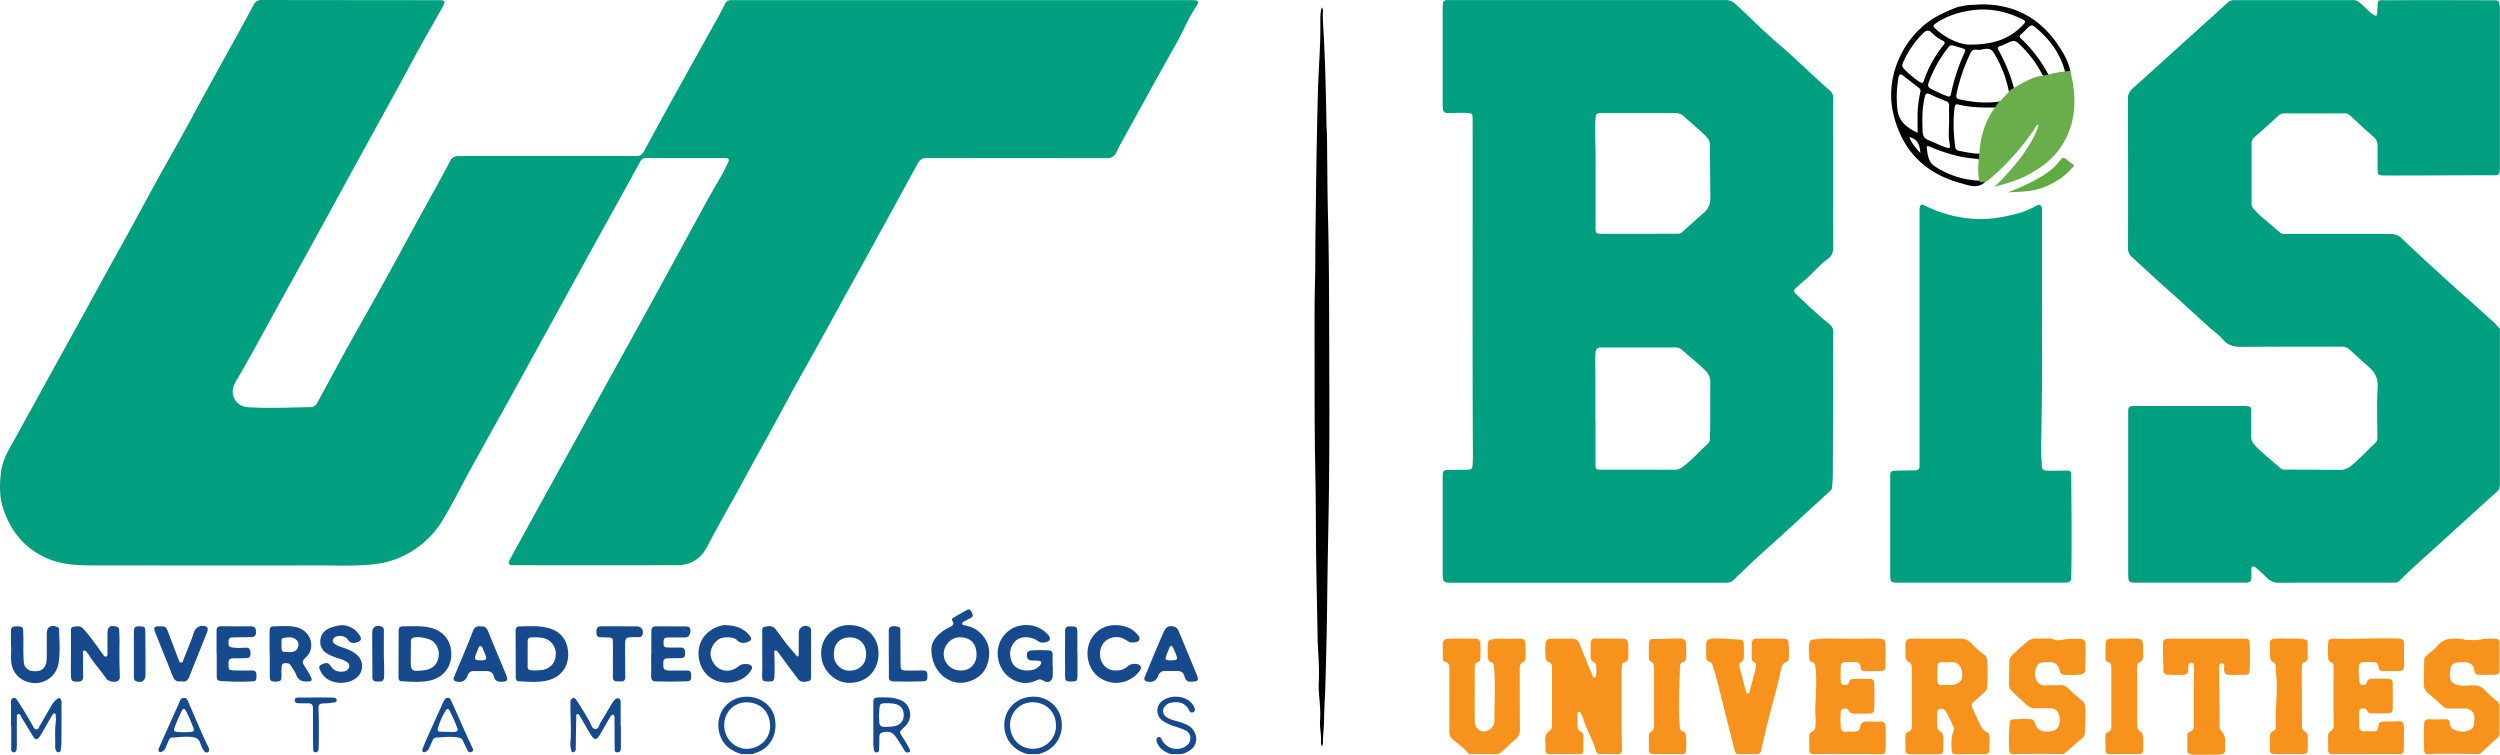 <svg xmlns="http://www.w3.org/2000/svg" viewBox="0 0 1748.64 527.87"><defs><style>.cls-1{fill:#838383;}.cls-2{fill:#f7921d;}.cls-3{fill:#009f7f;}.cls-4{fill:#164a8c;}.cls-5{fill:#5fab41;}.cls-6{fill:#69ae4a;}.cls-7{fill:#020203;}</style></defs><g id="Capa_2" data-name="Capa 2"><g id="Capa_1-2" data-name="Capa 1"><path class="cls-1" d="M1748.64,119.74a.88.88,0,0,1-.45.06c-1-.94-.92-2.22-.92-3.42q0-54.54,0-109.08c0-1.19-.13-2.48.94-3.4a.31.31,0,0,1,.43.06Z"/><path class="cls-1" d="M1748.18,229.71l.46,0V340.31a1.38,1.38,0,0,1-.45.05c-1-.94-.92-2.22-.92-3.41q0-51.92,0-103.82C1747.27,231.94,1747.14,230.66,1748.18,229.71Z"/><path class="cls-2" d="M1532.61,527.87a.57.57,0,0,0,0-.46,3.45,3.45,0,0,1,2.88-.89c4.94,0,9.88-.06,14.82,0a3.35,3.35,0,0,1,2.86.91l-.06.44Z"/><path class="cls-3" d="M648.38,110.51c-3,0-4.9.93-6.41,3.71q-22.37,41.1-45,82.06c-12,21.63-23.74,43.37-35.91,64.9-7.31,12.93-14.22,26.11-21.38,39.13-7.45,13.56-15,27.09-22.33,40.68-7.23,13.29-14.95,26.32-21.86,39.79-1.88,3.66-4,7.12-7.33,9.75a21.86,21.86,0,0,1-13.83,4.77c-27.17.13-54.35.08-81.52.08q-17.18,0-34.35-.07c-2.54,0-3.28-1.29-2.08-3.48q8.83-16.12,17.68-32.26c14.39-26.13,28.88-52.2,43.2-78.36,12.07-22,24.37-44,36.46-66,10.17-18.53,20.24-37.12,30.39-55.68,6.55-12,13-24,20-35.75,1.87-3.13,3.36-6.48,5-9.76,1.28-2.63.8-3.42-2.13-3.44-7.52,0-15,0-22.55,0-10.57,0-21.15,0-31.72-.08a5,5,0,0,0-5.16,3c-7.95,14.52-16,29-24,43.46Q408,185,392.62,213.2,374.28,246.59,355.89,280c-11.37,20.63-23.11,41.06-34.1,61.9-3.82,7.25-7.68,14.47-11.9,21.49a64.8,64.8,0,0,1-19.21,20.46,61.92,61.92,0,0,1-26.93,10.54c-14.36,1.86-28.77,1.06-43.15,1.09-51.65.1-103.29,0-154.94,0-10.16,0-20.35-.32-30-3.88C19,385.36,8.29,373.29,2.49,356.47c-3-8.73-2.87-17.62-1.78-26.35.8-6.42,3.68-12.58,7-18.41,9.44-16.84,18.64-33.81,28-50.72,10.23-18.58,20.55-37.12,30.71-55.73,12.12-22.19,24.55-44.21,36.51-66.5,10.24-19.09,21.22-37.79,31.48-56.87,10.63-19.75,21.56-39.34,32.4-59q5.43-9.83,10.74-19.72A5.46,5.46,0,0,1,182.7,0q61.86.09,123.74.13c5.2,0,5.47.58,2.85,5.27C302.76,17.14,296,28.68,289.6,40.5c-13.36,24.89-27.11,49.58-40.69,74.35Q235.19,139.9,221.47,165c-12,21.86-24.14,43.67-36.12,65.55-6.3,11.5-12.61,23-19.25,34.31-2,3.34-3.87,6.86-3.19,11a11,11,0,0,0,10.16,8.91c14.67,1,29.34.25,44,0a5.17,5.17,0,0,0,4.9-3.1C232.65,262,243.17,242.38,254.22,223c16.42-28.78,31.87-58.08,48-87,4.32-7.74,8.5-15.56,12.65-23.39a5.64,5.64,0,0,1,5.15-3.38c4.19-.1,8.39-.14,12.58-.15q56.24,0,112.46,0a5.31,5.31,0,0,0,5.34-3.18q12.35-22.85,24.95-45.55c9-16.28,18.12-32.51,27.16-48.77,1.6-2.89,3.07-5.84,4.58-8.78A4.5,4.5,0,0,1,511.47.08c1.23,0,2.45,0,3.67,0H831.83A32.48,32.48,0,0,1,836,.23c2.12.27,2.7,1.29,1.53,3-5.94,8.45-9.65,18.11-14.69,27.05-13.35,23.71-26.4,47.58-39.56,71.4a51.75,51.75,0,0,0-2.35,4.64,6.52,6.52,0,0,1-6.74,4.29"/><path class="cls-3" d="M1748.18,229.71c0,7.68-.06,15.35-.06,23q0,43.17,0,86.34a9.38,9.38,0,0,0,.12,1.29,3.75,3.75,0,0,1-1.35,3.2q-18.18,16.4-36.26,32.9c-10.85,9.86-21.9,19.49-32.33,29.8-1.34,1.32-3,1.33-4.62,1.33q-15.6,0-31.2,0c-15.9,0-31.81-.09-47.71.07a12,12,0,0,1-9.54-3.84,83,83,0,0,0-6.54-6c-.89-.76-1.92-2-3.18-1.36s-.73,2.17-.74,3.35.08,2.44,0,3.66c-.15,3.27-.87,4-4.07,4.11-1,0-1.92,0-2.89,0H1496c-7.42,0-7.42,0-7.42-7.36l0-112.1c0-3.41.68-4.13,4.14-4.13q38.28,0,76.55,0c.53,0,1,0,1.57.06,3.53.27,3.74.51,3.75,4.13,0,5.68.05,11.35,0,17a8.48,8.48,0,0,0,2.44,6.13c5.58,5.93,12.12,10.79,18.08,16.29,1,1,2.43.87,3.72.88,12.67.07,25.34.1,38,.2a10.74,10.74,0,0,0,7-2.35c6.44-5,11.83-11.11,17.76-16.65,1.23-1.15,1.27-2.64,1.27-4.09,0-11.61-.46-23.25.22-34.82.39-6.56-2.3-10.74-6.75-14.62-4.27-3.73-8.53-7.49-12.64-11.4a8.18,8.18,0,0,0-6.13-2.24c-23.51,0-47-.1-70.52.12-5.13,0-8.91-1.28-12.31-5.26-3-3.48-6.91-6.11-10.34-9.21-9.26-8.36-18.37-16.89-27.73-25.13-8.58-7.56-16.85-15.45-25.36-23.08a8.1,8.1,0,0,1-2.84-6.61q.09-52.24-.07-104.5a8.82,8.82,0,0,1,3.41-7q18.17-16.39,36.3-32.83Q1543.06,15.56,1558,2a6.56,6.56,0,0,1,4.68-1.92q41.68,0,83.36,0c3.38,0,5,2.46,7.2,4.23,2.35,1.92,4.25,4.39,6.92,6,1.59.94,2.64,1,2.6-1.32,0-1,.07-1.91.13-2.87.43-7,.35-5.89,6.34-5.93,24.9-.15,49.81-.07,74.71,0,3.75,0,4.17.46,4.32,3.83,0,1.82-.09,3.65-.09,5.48q0,54.83,0,109.65a5.24,5.24,0,0,0,.1.77c0,2-1.06,2.65-3,2.66-18.61,0-37.21.1-55.82.15-7.33,0-14.67.06-22,0-4,0-4.43-.58-4.44-4.56,0-5.24,0-10.48,0-15.71a8.07,8.07,0,0,0-2.91-6.83c-5.64-4.82-11-9.94-16.42-15a5.17,5.17,0,0,0-3.81-1.33q-21.09,0-42.19,0a5.83,5.83,0,0,0-4.17,1.72c-5.48,5.1-11,10.13-16.7,15a5.31,5.31,0,0,0-1.9,4.32q0,21.08,0,42.15a5.09,5.09,0,0,0,1.38,3.57c5.67,6.21,12.42,11.22,18.68,16.77,1.28,1.14,3.14.81,4.78.81,23.84,0,47.69,0,71.53,0,3.43,0,6.11.58,8.83,3.22,10.07,9.78,20.47,19.23,30.86,28.68,9.48,8.63,19.16,17,28.63,25.68C1742.52,223.8,1745.72,226.4,1748.18,229.71Z"/><path class="cls-3" d="M1428.27,233.78c.15,26.27,0,52.55-.64,78.82-.11,4.63.43,9.23.63,13.85.09,2,1.24,2.5,2.88,2.63,4.28.33,8.56.11,12.84.05,4.46-.06,4.74.26,4.77,4.64.13,23.05.47,46.09,0,69.14-.07,3.89-.6,4.42-4.57,4.66-1,.06-1.92,0-2.88,0H1329.12c-6.92,0-7,0-7-6.9q0-33.39,0-66.79c0-4.22.4-4.62,4.54-4.7s8.39-.18,12.58-.13c2.3,0,3.4-.88,3.39-3.19q0-7.59,0-15.18,0-78.84,0-157.67c0-2.36-.06-4.72.05-7.07.13-2.77,1.29-3.38,3.71-2.14a88.89,88.89,0,0,0,31.07,9c12.51,1.39,24.44-.8,36.3-4.2a58.83,58.83,0,0,0,10.23-4.49c1-.52,2-1.34,3.12-.56a3.44,3.44,0,0,1,1.19,3q0,25.77,0,51.55Z"/><path class="cls-2" d="M1131.56,527.46l-13.22-.06a2.89,2.89,0,0,1-2.09-2.4c-1.73-6.48-5.22-12.24-7.54-18.48-.84-2.28-1.55-4.61-2.53-6.83-.37-.84-.89-2-2-1.71s-.77,1.42-.78,2.23c0,2.27,0,4.54,0,6.8,0,2.07.36,3.92,2.52,5a2.71,2.71,0,0,1,1.59,2.52c0,3.49,0,7-.12,10.45,0,1.65-.87,2.59-2.63,2.44h-21.07c-2,0-2.73-1.07-2.69-3,0-2.27,0-4.54-.14-6.8a6.91,6.91,0,0,1,3.06-6.53c1.42-.94,1.65-2.39,1.65-3.9,0-13.44,0-26.88,0-40.32,0-1.79-.39-3.23-2.4-3.8-1.48-.41-1.83-1.79-2-3.09a45.3,45.3,0,0,1-.13-9.67c.18-2.13,1.26-3.48,3.43-3.52,5.24-.09,10.48-.14,15.71,0,2.34.07,3.88,1.45,4.79,3.78,2.84,7.33,5.85,14.59,8.84,21.86.27.66.43,1.61,1.54,1.49s.9-1.16,1-1.83a21.89,21.89,0,0,0,.13-6.26,2.94,2.94,0,0,0-1.58-2.53c-1.88-1-2.49-2.72-2.39-4.84.13-2.88,0-5.76.13-8.64.08-2.16,1.15-3.26,3.48-3.23,6.12.09,12.23,0,18.35.07,3,0,4.25,1.23,4.42,4.28.14,2.52,0,5.06.08,7.59,0,2.34-.39,4.34-3.16,4.91a1.59,1.59,0,0,0-1.29,1.72c0,1.13-.23,2.25-.23,3.38q0,20.57,0,41.11c0,4.71.16,9.42.27,14.12C1134.69,525.94,1133.89,527.32,1131.56,527.46Z"/><path d="M924.76,522a4.18,4.18,0,0,1-.83-2.45c.48-5.33-1-10.58-.6-15.92.59-8-.84-16-1-24a6.91,6.91,0,0,1,0-.78c.83-11.26-.54-22.49-.73-33.73-.35-20.84-.9-41.68-1.09-62.52-.15-16.4-.1-32.8-.45-49.19-.73-34-.51-68.09-.59-102.13,0-10.82,0-21.65.28-32.47.35-12.65.21-25.31.4-38,.24-15.18.35-30.37.61-45.55.29-16.92.61-33.84,1.06-50.76.42-16,1.88-32,1.71-48.12,0-3.6-.16-7.47,1-11.25A4.37,4.37,0,0,1,925.35,8c-.31,5.16.22,10.29.49,15.43,1.11,20.9,1.59,41.83,1.95,62.76.05,3,.34,6.09.38,9.14.24,18.33.23,36.66.69,55,1,39.54.75,79.08.95,118.61.12,23.23,0,46.45-.22,69.68-.19,19.89-.69,39.78-1,59.67-.22,13.6-.3,27.21-.56,40.81s-.61,27-1,40.54c-.25,8.37-.85,16.72-.94,25.1-.06,5-.87,9.9-.75,14.88A10.6,10.6,0,0,1,924.76,522Z"/><path class="cls-2" d="M1678.94,527.39l-47.82.05c-1.76-.07-2.68-.86-2.66-2.75,0-3.31,0-6.63-.09-9.94a3.63,3.63,0,0,1,2-3.4,3.84,3.84,0,0,0,1.88-3.72q-.06-20.69,0-41.37c0-1.35-.16-2.37-1.62-2.86s-2-1.79-2.18-3.28a56.63,56.63,0,0,1,.11-11,2.3,2.3,0,0,1,2.14-2.24,12.38,12.38,0,0,1,2.34-.19c14.4.57,28.8-.58,43.2-.08,4.65.17,5.3.68,5.3,5.27,0,4.36,0,8.73,0,13.09,0,3.68-.75,4.39-4.49,4.41-3.41,0-6.81,0-10.22-.05-1.91,0-3.14-.73-3.2-2.9s-1.23-3.39-3.66-3.31-4.87-.31-7.32.06a2.76,2.76,0,0,0-2.62,2.66c-.62,3.6.09,7.13.23,10.69a2.41,2.41,0,0,0,2.37,2.61,2.45,2.45,0,0,0,2.9-2c.52-1.8,1.72-2.34,3.53-2.38,3.84-.08,7.68-.16,11.52.06,2.09.11,3,1.18,3,3.1q.08,8.5.08,17c0,3.17-.77,4-4,4.06-3.58.07-7.16,0-10.74,0a2.94,2.94,0,0,1-3-1.61,3.23,3.23,0,0,0-4.19-1.66c-1.83.56-1.6,2.07-1.61,3.44,0,2.88,0,5.76,0,8.64.07,2.39,1,4,3.81,3.8a64.83,64.83,0,0,1,6.54-.05c2,.09,2.75-.88,3-2.75.46-3.53.86-3.91,4.41-4.1,3.23-.17,6.47,0,9.69-.2,2.59-.15,3.8,1.24,3.85,3.46.11,5.5,0,11-.12,16.49C1681.29,525.93,1680.79,527.32,1678.94,527.39Z"/><path class="cls-2" d="M1315.59,527.42q-17,0-34-.07c-4.44,0-8.88.06-13.32.09-1.75-.08-2.68-.85-2.66-2.75,0-3.06-.12-6.11-.13-9.16a3.94,3.94,0,0,1,2.35-4c1.41-.6,1.71-1.76,1.9-3.14.57-4.19-.1-8.37,0-12.55.26-9.42,1.11-18.83.2-28.26-.21-2.11-.3-4-2.8-4.69a2.47,2.47,0,0,1-1.58-2.5c-.14-3.56-.73-7.11.12-10.67.32-1.35.88-2.29,2.31-2.37,2.69-.17,5.33-.74,8.07-.72,12.67.12,25.34.06,38,.06,3.49,0,4.67.93,4.75,4.37.11,5.15,0,10.3-.07,15.45,0,1.92-.81,2.77-2.84,2.82-3.93.12-7.86.19-11.79,0-1.8-.08-2.77-.91-2.73-2.74,0-2.32-1.28-3.32-3.39-3.4-2.44-.1-4.88-.11-7.32-.07-1.93,0-3.13,1-3.15,3,0,3.41-.12,6.81,0,10.21,0,1.3.37,2.63,2.13,2.79s3.22,0,3.66-2c.4-1.81,1.55-2.28,3.24-2.27,3.75,0,7.51,0,11.26,0,2.08,0,3.1.93,3.14,3.2.11,5.76.29,11.52,0,17.28-.17,3.11-.88,3.72-4.05,3.79-2.71.06-5.42,0-8.13.06-2.37,0-4.66.22-6-2.6-.59-1.28-2.22-1-3.57-.78s-1.6,1.25-1.69,2.29a73.18,73.18,0,0,0,.08,11,2.56,2.56,0,0,0,2.66,2.61,46.75,46.75,0,0,0,7.85-.1c1.85-.11,2.75-1.38,3-3.11.36-2.78,2-3.86,4.68-3.81,3.31.06,6.63.05,10,.14a2.8,2.8,0,0,1,3.07,2.87,157.89,157.89,0,0,1-.11,17.54C1318.53,527.1,1317.29,527.58,1315.59,527.42Z"/><path class="cls-2" d="M1047.66,527.43h-19a2.29,2.29,0,0,1-1.89-.74c-3-3.68-6.86-6.43-10.5-9.39a6.65,6.65,0,0,1-2.5-5.7c.06-14.49,0-29,0-43.47,0-2.45.05-4.76-3.21-5.3-1-.16-1.34-1.2-1.34-2.28,0-3.14-.19-6.28-.12-9.42s1.12-4.33,4.28-4.4c6.28-.15,12.58-.08,18.86,0a3.09,3.09,0,0,1,3.23,3.13c.17,3.65.06,7.31,0,11a2.35,2.35,0,0,1-1.85,2.25c-1.72.56-2.1,1.88-2.1,3.47,0,12.83-.07,25.66,0,38.49a6.65,6.65,0,0,0,6.12,6.55c3.16.2,6.93-2.68,7.45-5.76a13,13,0,0,0,.18-2.34c0-12.29.85-24.6-.28-36.89-.15-1.61-.38-2.91-2.08-3.48s-2-1.85-2.13-3.28a65.16,65.16,0,0,1-.09-9.68,2.8,2.8,0,0,1,2.23-2.84,13.78,13.78,0,0,1,4.1-.64c5.42.07,10.84.17,16.25,0,2.62-.1,3.42,1.29,3.68,3.34a65.23,65.23,0,0,1,0,10.46,3.06,3.06,0,0,1-1.79,2.71c-1.76.87-2.16,2.3-2.16,4.09,0,14.14,0,28.28.1,42.41,0,3.42-.77,5.87-3.72,8-3.46,2.47-6.12,5.95-9.54,8.54C1049.16,526.65,1048.61,527.36,1047.66,527.43Z"/><path class="cls-2" d="M1443.51,527.45c-11.91-.26-23.82-.18-35.72,0-2.32-.19-2.48-2.2-2.51-3.66a125.26,125.26,0,0,1,.45-18.27c.17-1.33.56-2.29,2.21-2.33,4.18-.11,8.33-.73,12.54-.1a2.83,2.83,0,0,1,2.75,2.2c2,6.84,6.58,6.86,11.66,6.17a6.53,6.53,0,0,0,5.68-6.27c.21-2.49.24-5.05-1.34-7.26a5.59,5.59,0,0,0-4.9-2.52c-3.23,0-6.47-.15-9.69,0a9,9,0,0,1-7.29-2.56c-3.35-3.17-6.91-6.11-10.14-9.42a6.48,6.48,0,0,1-2-4.9c.14-5.21.1-10.43.21-15.65.08-3.8,3.22-5.61,5.52-7.89,2-2,4.31-3.79,6.46-5.7a9.44,9.44,0,0,1,6.85-2.7c3.23.11,6.46,0,9.69,0a2.73,2.73,0,0,1,1.29.09c3.85,2.24,7.74.53,11.63.22,2.6-.21,5.23-.09,7.85-.11s3.93,1.42,4,3.83c.07,5.76-.05,11.52-.07,17.28,0,2.74-1.57,3.76-4.08,4a101.27,101.27,0,0,1-10.74.12c-1.72,0-2.61-.9-3-2.64-1.07-4.65-3.61-6.54-8.45-6.31-2.92.13-6.1-.09-7.79,3.12a10.8,10.8,0,0,0-.08,9.76c1.23,2.7,4,3.82,7,3.46s5.92.1,8.87-.21a8,8,0,0,1,6.62,2.53,101.67,101.67,0,0,0,9,8c2.51,2,2.72,4.81,2.72,7.59,0,4.88-.31,9.75-.4,14.63a5.83,5.83,0,0,1-2.23,4.73C1451.76,520.2,1447.66,523.85,1443.51,527.45Z"/><path class="cls-2" d="M1748.2,449.75v19.49c-.07,1.75-.81,2.62-2.73,2.68-3.93.14-7.85.19-11.78,0-1.84-.07-2.77-.84-2.94-2.85a6.29,6.29,0,0,0-6.16-5.9,32.92,32.92,0,0,0-6.51.37,5.06,5.06,0,0,0-4.1,4.2c-.24,1-.15,2.09-.29,3.12-.86,6.62,3.49,8.46,8.33,8.71,3,.16,6.07-.38,9.14-.18a9.15,9.15,0,0,1,6.26,2.73,96.14,96.14,0,0,0,8.87,8.12,3.88,3.88,0,0,1,1.94,3q0,9.76,0,19.51a4.19,4.19,0,0,1-1.8,3.74c-3.66,3.17-7.15,6.54-10.73,9.81a15.22,15.22,0,0,1-1.69,1.15c-12.08-.17-24.16-.51-36.24,0a2.31,2.31,0,0,1-2.15-2.44c-.23-6.1-.19-12.21-.08-18.31,0-2.41.89-3.69,3.59-3.58,3.84.16,7.68,0,11.52,0,1.79,0,2.83.72,2.89,2.55.1,2.71,1.66,4.24,4,5.16a12.75,12.75,0,0,0,9.43.05,5.2,5.2,0,0,0,3.63-5c0-2.72.72-5.55-1.29-8a6,6,0,0,0-5-2.29c-3.85,0-7.69,0-11.53,0a6.12,6.12,0,0,1-4.41-1.86q-5-4.65-10.17-9a7.4,7.4,0,0,1-2.78-6.17c0-5.49.13-11,.16-16.48a4.07,4.07,0,0,1,1.41-3.22c2.79-2.51,5.86-4.78,8.27-7.6,3.55-4.17,8.09-4.71,13-4.59a31.41,31.41,0,0,1,4.92.56,36.91,36.91,0,0,0,13.42-.19,38.86,38.86,0,0,1,8.89-.19C1747.4,446.91,1748.48,447.71,1748.2,449.75Z"/><path class="cls-2" d="M1229.59,527.42l-13.21,0c-2.24.25-2.72-1.3-3.15-3-2.75-10.91-5.61-21.8-8.29-32.74-2.11-8.59-4.23-17.17-6.77-25.65-.47-1.55-1.11-2.76-2.7-3.19s-2-1.66-2-3c-.1-3.06-.19-6.11-.07-9.16.1-2.75,1.43-3.81,4.17-4,5.94-.38,11.85.42,17.78.58,4,.1,4.3.68,4.4,4.73,0,1.92,0,3.84.06,5.76.06,2.33,0,4.53-2.48,5.83-.9.47-1,1.46-.7,2.54,1.56,5.77,3,11.57,4.53,17.36.2.81.42,1.67,1.32,1.69.72,0,1.06-.75,1.25-1.48,1.52-5.78,3.4-11.46,4.4-17.38.24-1.41.14-2.38-1.13-3.06a3.35,3.35,0,0,1-1.82-3.45c.1-3.22.12-6.45.13-9.67,0-2.23,1.18-3.46,3.31-3.48,6.37,0,12.74.05,19.12.09,2.09,0,3.08,1.1,3.33,3.15a78.14,78.14,0,0,1,.12,10.71,2.15,2.15,0,0,1-1.46,2.25c-2.64.85-3.49,3-4,5.38-3,14.9-7.7,29.35-11,44.15-.85,3.79-1.91,7.54-2.64,11.37C1231.84,525.32,1231.42,526.91,1229.59,527.42Z"/><path class="cls-2" d="M1553.12,527.43l-20.56,0c-1.79,0-2.67-.9-2.63-2.78q.09-4.83,0-9.68c0-1.49.48-2.7,1.83-3.15,2.6-.84,2.72-2.83,2.72-5,0-9.42,0-18.85,0-28.27,0-4,.17-8,.21-12,0-1.33-.06-2.88-1.78-3s-2.32,1.42-2.32,2.85c0,5.85-.63,5.51-6.44,5.69-2.7.08-5.41-.12-8.11-.2a2.56,2.56,0,0,1-2.81-2.73c-.14-6.11-.39-12.21-.31-18.32,0-3.38,1.13-4.12,4.61-4.12h52.14c3.1,0,3.71.51,3.88,3.52.35,6.19.28,12.38,0,18.57-.08,2.1-.83,3.22-3.12,3.18-3.66-.06-7.33.15-11,.06-2.89-.07-3.66-1.14-3.82-4.1-.07-1.45.91-3.89-1.57-3.93s-1.85,2.57-1.85,4.06c0,9.76.19,19.52.3,29.27,0,3.48,0,7,0,10.45a4.12,4.12,0,0,0,1,3.12,10.78,10.78,0,0,1,2.91,8.37c-.06,1.65,0,3.31,0,5C1556.41,526.38,1555.55,527.71,1553.12,527.43Z"/><path class="cls-2" d="M1497,527.41h-21.6c-1.75-.06-2.7-.8-2.68-2.71,0-3.14-.09-6.28-.09-9.42,0-1.36.37-2.7,1.8-3.18,2.39-.81,2.34-2.72,2.34-4.65q0-15.18,0-30.35c0-3.49,0-7,0-10.47,0-1.69-.36-3.11-2.27-3.61a2.25,2.25,0,0,1-1.74-2.54c0-3.48-.25-7,.06-10.45.21-2.29,1.31-3.41,3.7-3.39,5.76.06,11.53,0,17.29,0,4.13.05,5.2,1.19,5.24,5.31,0,1.92-.11,3.84,0,5.75.18,2.63-.15,4.82-3.06,5.87-1.09.4-1.19,1.55-1.19,2.67.05,13.34,0,26.69.09,40,0,2.24,0,4.49,2.49,5.81a3.54,3.54,0,0,1,1.4,2.41,54.14,54.14,0,0,1,.11,11C1498.87,526.48,1498,527.1,1497,527.41Z"/><path class="cls-2" d="M1610.27,527.44h-19c-3.34-.3-3.61-.6-3.61-4,0-2.09.07-4.19,0-6.28-.1-2.51-.14-4.85,2.78-6.06,1.23-.51,1.42-2,1.37-3.2-.51-12.11,1.54-24.2.25-36.31a41.05,41.05,0,0,1-.2-4.7c0-1.68-.32-2.94-2-3.83s-2.13-2.68-2.16-4.49c0-2.71.11-5.41,0-8.11-.13-2.45,1-3.57,3.29-3.71a57.22,57.22,0,0,1,6.8-.14c4.6.29,9.23-.41,13.82.49,1.69.32,2.43,1,2.42,2.72,0,3.31.07,6.62.1,9.93,0,1.62-.54,2.9-2.23,3.41-1.53.47-1.88,1.68-1.88,3q0,19.37.09,38.72c0,1,0,2.08,0,3.12,0,1.43.27,2.72,1.77,3.47a4.12,4.12,0,0,1,2.32,4.29c-.11,2.61.06,5.23-.05,7.84C1613.94,527,1613.62,527.29,1610.27,527.44Z"/><path class="cls-2" d="M1176.63,527.41h-20.55c-2,0-2.72-1.08-2.69-3,0-3.22-.05-6.45-.06-9.68,0-1.07.15-2.14,1.25-2.67,2.08-1,2.35-2.85,2.35-4.81q0-20.29,0-40.59c0-1.67-.35-3.07-2.14-3.75a2.49,2.49,0,0,1-1.46-2.56,106.7,106.7,0,0,1,.13-10.73c.14-1.8,1.06-2.88,2.77-2.76,6.55.46,13.07-.58,19.61-.21a3.31,3.31,0,0,1,3.39,3.28,67,67,0,0,1,.14,9.92c-.07,1.63-.65,2.85-2.37,3.31-1.56.41-1.9,1.69-1.93,3.05-.35,14.21-1.43,28.41-.06,42.63a2.59,2.59,0,0,0,1.79,2.6,3.29,3.29,0,0,1,2.45,3.3,56.12,56.12,0,0,1,0,10.45A2.15,2.15,0,0,1,1176.63,527.41Z"/><path class="cls-4" d="M736.38,465.71c0,2.27,0,4.54,0,6.81-.11,3.87-3.19,5.72-6.53,3.6-2-1.25-3.35-1-5.23-.08-10.06,4.85-22.55-1.41-25.91-12.89-4.07-13.92,6.33-27,20.67-25.9a19.07,19.07,0,0,1,12.57,5.65c1.3,1.34,3.08,2.65,2.19,4.81-.58,1.42-5,2.22-6.77,1.44a18.82,18.82,0,0,1-2.23-1.34c-4.54-2.82-11-2.77-14.24,0-5,4.38-5.23,10.62-3,15.49,2,4.35,7.42,6.43,13.56,5.44a9.18,9.18,0,0,0,6.27-3.84c1.1-1.53.63-2.5-1.12-2.71s-3.49-.14-5.23-.23c-2.33-.11-3-1.51-3.1-3.66s1.06-3.18,3.09-3.34a88.72,88.72,0,0,1,12.31,0c1.82.1,2.62,1.05,2.58,2.87-.05,2.62,0,5.23,0,7.85Z"/><path class="cls-4" d="M557.73,459.25c1.3-.43.9-1.87.91-2.91.06-4.54,0-9.07.06-13.61,0-4,3.63-6.15,7.31-4.32,1.12.56,1.33,1.77,1.34,2.91,0,2.35,0,4.71-.05,7.06,0,7.84,0,15.68,0,23.52,0,1.65.49,4-1.57,4.48-2.52.58-5.47,1.26-7.52-1.37-2.45-3.17-4.83-6.4-7.22-9.62-2.23-3-4.42-6-6.64-9.06-.57-.77-1.2-1.73-2.31-1.23-.87.39-.4,1.4-.4,2.11,0,5.32.46,10.64,0,16-.25,3.23-.66,3.57-4.64,3.5-3.24-.05-4-.64-3.92-3.77.13-5.23.17-10.46.06-15.68,0-4.8,0-9.6,0-14.39,0-1.64-.56-4,1.64-4.44,2.64-.54,5.63-1.14,7.7,1.64q4.07,5.45,8.1,10.92"/><path class="cls-4" d="M49.62,457.66c0-5.05,0-10.11,0-15.17,0-1.47-.43-3.69,1.48-4,2.25-.4,4.75-1.1,6.88,1.05,3.45,3.5,6.21,7.53,9.16,11.41,1.53,2,2.9,4.13,4.42,6.14.72.94,1.43,2.55,2.68,2.13s.92-2.17.93-3.39c0-4.28,0-8.55,0-12.82.05-4.63,1.73-5.86,6.28-4.71a2.32,2.32,0,0,1,1.91,2.44c.09,2.87.28,5.75.23,8.62-.15,7.5-.06,15,.18,22.49,0,1.78.36,3.81-1.86,4.7s-6.32-.07-7.45-1.74c-3.87-5.69-8.64-10.71-12.25-16.59a3.23,3.23,0,0,0-.44-.65c-1-.93-1.51-2.93-3-2.44s-.59,2.26-.6,3.45c-.08,4.89-.12,9.78,0,14.66.06,2.5-1.11,3.44-3.42,3.54-4.33.18-5-.32-5.13-4.69C49.52,467.26,49.62,462.46,49.62,457.66Z"/><path class="cls-4" d="M237.46,477.62c-5-.41-10.39-2.25-13.3-8.31-.68-1.42-1.84-3.21.64-4.43,3.18-1.56,4.92-1.53,6.29.68,2.16,3.48,5.27,4.65,9.14,4.12,1.94-.26,3.52-1.23,4-3.26s-.94-3-2.43-3.9a23.16,23.16,0,0,0-5.33-2.12,35.64,35.64,0,0,1-6.75-2.74c-3.81-2-6-5.17-5.69-9.48.34-5,3.46-7.94,8.28-9.48,4-1.29,7.81-2.15,11.88-.41a15.28,15.28,0,0,1,7.46,6.26c1.51,2.54.93,3.67-1.79,4.66s-4.88.7-6.71-2c-1.57-2.3-5.53-3-8.09-1.92a3.28,3.28,0,0,0-2.24,2.66c-.17,1.37.72,2.08,1.69,2.71,2.52,1.61,5.46,2.22,8.2,3.32a22.14,22.14,0,0,1,7.15,4.2,10.54,10.54,0,0,1-1.7,16.78C245.24,476.76,242.1,477.66,237.46,477.62Z"/><path class="cls-4" d="M455.59,457.76c0-5.15,0-10.3,0-15.45,0-3.54.66-4.23,4.07-4.24,6.64,0,13.28.06,19.91.08,2.31,0,3.59.8,3.36,3.41-.26,2.8-1.38,4.27-3.84,4.3-3.67,0-7.34,0-11,0-3.42,0-4,.59-4,3.64s.5,3.4,3.87,3.43c2.71,0,5.42.09,8.12,0s3.06,1.5,3.11,3.53,0,3.92-2.87,3.87c-3.15-.05-6.29.14-9.44.16-2.08,0-2.91,1-2.95,3.05-.08,4.9.31,5.43,5.21,5.5,3.58.05,7.17-.07,10.75-.05,3,0,3.56.61,3.58,3.76s-.41,3.71-3.45,3.83c-7.07.26-14.14.2-21.22.06-2.37-.05-3.42-1-3.35-3.47.13-5.14,0-10.3,0-15.44Z"/><path class="cls-4" d="M151.47,457.17c0-5.32,0-10.64,0-16,0-2,.84-3.13,2.93-3.12,7.07,0,14.14.07,21.21.06,2.6,0,3.4,1.32,3.47,3.78.07,2.61-1,3.69-3.48,3.74-3.92.07-7.85.1-11.78.2-1.91,0-3.95-.17-4,2.81,0,3.65.13,3.86,3.51,4.36a43.14,43.14,0,0,0,8.35,0c2.48-.1,3.4.83,3.52,3.4.14,2.93-.54,3.82-3.13,3.9-3.06.1-6.11.18-9.16.19-2.19,0-3.07.92-3.08,3.17,0,5.08-.1,5.15,5.1,5.3,3.66.11,7.33,0,11,0,2.1,0,3.47.54,3.45,3.09,0,3.94-.16,4.47-3.23,4.57a195.23,195.23,0,0,1-20.67-.2c-3.6-.26-3.88-.68-3.9-4.39,0-5,0-9.93,0-14.9Z"/><path class="cls-4" d="M506.8,437.2c7.43.27,12.83,1.93,17,6.72,2.44,2.83,2.08,4.25-1.4,5.32-2.74.85-4.88.6-7.06-1.62-2.35-2.39-9.82-2.37-12.65-.43-4.38,3-6.58,8.2-5.34,12.64,2.62,9.35,12.29,12.25,19.64,5.89,1.78-1.53,6.25-1.75,8.11-.4,1.45,1.05,1,2.29.26,3.45-2.67,4.44-6.75,6.89-11.67,8.1-8.94,2.19-18.29-1.57-22.31-9-4.68-8.62-3.45-19,3.39-25.15A21.89,21.89,0,0,1,506.8,437.2Z"/><path class="cls-4" d="M760.66,457.05c-.09-10.92,8.35-19.86,19.31-19.78,5.41,0,10.73,1.42,14.75,5.58,1.3,1.35,3,2.7,2.12,4.91-.62,1.47-5.14,2.18-7,1.25-1.16-.59-2.23-1.37-3.38-2a11.92,11.92,0,0,0-14.15,2.19A12.9,12.9,0,0,0,771,463.69c2.19,3.65,5.66,5.72,11.15,5.22a10.66,10.66,0,0,0,6.95-3.13c1.55-1.55,6.16-1.94,7.85-.64s1.24,2.63.17,4.12a20.27,20.27,0,0,1-24,6.89C765.46,473.1,760.74,465.87,760.66,457.05Z"/><path class="cls-4" d="M7.69,452c0-3.57-.11-7.15,0-10.72.11-2.7,1.1-3.27,4.53-3.16s3.9.56,4,3.35c.35,7.32-.18,14.65.47,22a6.44,6.44,0,0,0,5.58,5.84c6.9.93,10.23-1.81,10.39-8.82.14-5.75,0-11.51.05-17.27,0-4.62,2.81-6.44,7.15-4.79a2,2,0,0,1,1.49,1.92c.15,8.09,1,16.22-.54,24.25a16.5,16.5,0,0,1-17,13.18c-9.07-.59-15.46-6.74-16-15.53-.19-3.39,0-6.8,0-10.2Z"/><path class="cls-4" d="M126.89,476.48c-3.46.82-5.06-.9-6.19-3.79-4-10.2-8.16-20.33-12.21-30.51-1.28-3.24-.61-4.11,2.87-4.1,4.55,0,4.74.12,6.4,4.44,2.38,6.24,4.7,12.5,7.12,18.72.35.91.55,2.24,1.88,2.21s1.28-1.3,1.6-2.13c2.45-6.39,5.23-12.64,7.34-19.16a6.35,6.35,0,0,1,8.63-3.86,1.4,1.4,0,0,1,.92,1.4,6,6,0,0,1-.5,2.79c-4,10.06-8.12,20.1-12.06,30.19C131.58,475.53,130.17,477.48,126.89,476.48Z"/><path class="cls-4" d="M434.29,507.47c0,5.07,0,10.13,0,15.19,0,1.67-.09,3.59-2.44,3.57s-1.9-2.07-1.92-3.53c-.07-6.54-.06-13.09-.11-19.63,0-1.11.17-2.73-.79-3.07-1.36-.48-2,1.18-2.57,2.14-2.39,3.94-4.61,8-7,12-2.08,3.52-3.62,3.66-5.86.27s-4.16-7-6.24-10.57c-.66-1.13-1.35-2.23-2-3.35-.38-.62-.86-1.17-1.67-1s-.56,1-.58,1.54c-.12,3.57-.17,7.15-.22,10.72q-.11,6-.17,12c0,1.28-.51,2.33-1.85,2.41s-1.18-1.22-1.46-2.09a12.68,12.68,0,0,1-.4-4.93c.69-9-.14-18,0-26.94,0-.53,0-1.05,0-1.57a2.3,2.3,0,0,1,1.73-2.33c1.2-.44,1.78.4,2.31,1.2q5.13,7.73,9.64,15.83c1,1.75,1.48,4.5,3.75,4.59s2.51-2.76,3.51-4.36c2.73-4.35,5.21-8.86,7.91-13.23,1.14-1.83,2.75-4.4,4.78-3.84s1.45,3.59,1.48,5.62c.06,4.45,0,8.9,0,13.34Z"/><path class="cls-4" d="M7.67,507.65c0-5.42,0-10.83,0-16.24,0-1.3,0-2.71,1.67-3.18s2.27.93,3,2c3.71,5.69,7.28,11.46,10.56,17.41.57,1,.9,2.38,2.38,2.52,1.66.16,1.82-1.38,2.4-2.35,2.84-4.8,5.63-9.63,8.42-14.46a15.6,15.6,0,0,1,3.7-4.35c1.61-1.32,2.53-.58,3.07,1a7.53,7.53,0,0,1,.16,2.34c0,9,0,17.94-.06,26.92,0,1.73-.35,3.47-.42,5.2,0,1.13-.73,1.53-1.61,1.72s-1.34-.48-1.77-1.2a5.63,5.63,0,0,1-.53-3.05c.06-5.58-.37-11.17.37-16.74a14.22,14.22,0,0,0,0-3.91c-.11-.76.31-2-.77-2.24s-1.57.89-2,1.69c-1.46,2.47-2.86,5-4.3,7.45s-2.6,4.75-4.15,7c-1.78,2.55-3,2.47-4.63-.11-2.8-4.51-5.52-9.06-8.29-13.59-.52-.86-.82-2.3-2.07-2-1.4.34-.94,1.87-1,2.89-.06,5.94,0,11.88,0,17.81,0,1.31-.13,2.62-.21,3.92s-.76,2.22-2.11,2.12-1.63-1.12-1.63-2.29V507.65Z"/><path class="cls-4" d="M428.71,461.22c0-3.83,0-7.66,0-11.5-.05-3.44-.47-3.79-4-3.86-1.66,0-3.31-.12-5-.18-2.52-.09-2.51-1.89-2.52-3.7s.14-3.59,2.52-3.83c.95-.09,1.92-.11,2.87-.11,7.68,0,15.35,0,23,.11,3.44.06,5.12,3.34,3.49,6.38a2.11,2.11,0,0,1-2.16,1.11c-1.65-.05-3.31,0-5,.05-4,.15-4.61.71-4.65,4.84,0,6.63,0,13.25.07,19.87,0,1.13.07,2.27,0,3.4-.07,1.83-.88,2.94-2.9,2.83-.87-.05-1.74,0-2.61,0-2.1,0-3.2-.85-3.15-3.14.1-4.09,0-8.19,0-12.29Z"/><path class="cls-4" d="M621.65,457.82c0-5.32,0-10.64,0-16,0-1.38,0-3,1.67-3.49a7.59,7.59,0,0,1,5.59.36c1,.51.8,1.47.81,2.29q.12,11.64.2,23.29c0,4.36.27,4.67,4.75,4.75,3.49.06,7-.07,10.47-.05,3,0,3.52.65,3.54,3.79s-.41,3.69-3.44,3.81c-6.72.26-13.44.2-20.16.06-2.31-.05-3.46-.87-3.39-3.42.14-5.14,0-10.29,0-15.43Z"/><path class="cls-4" d="M826.39,527.45l-7.45,0c-3.79-1.31-7.18-3.17-9.11-6.92a6.58,6.58,0,0,1-.94-3.47c.06-.84.63-1.16,1.28-1.47a1.35,1.35,0,0,1,1.81.57,10.61,10.61,0,0,1,.88,1.59,11.65,11.65,0,0,0,15.43,4.86c2.58-1.29,4.26-3.28,4.3-6.32s-1.71-4.71-4.16-5.76c-2.7-1.16-5.52-2.06-8.3-3a31.78,31.78,0,0,1-6.78-3.31,8.53,8.53,0,0,1-1.51-13c5.41-5.55,18.76-5.72,23.2,2.86a7.93,7.93,0,0,1,.56,1.18c.33,1.15.36,2.21-1,2.88s-2.11,0-2.69-1.12c-1.85-3.64-4.75-5.81-8.88-5.84-3.06,0-6.17.21-8.28,3a4.8,4.8,0,0,0,1,7.26c2.66,2,5.9,2.51,9,3.45a30.72,30.72,0,0,1,6.74,2.76c5.61,3.31,8.17,13,.12,17.64A15.76,15.76,0,0,1,826.39,527.45Z"/><path class="cls-4" d="M753.63,456.88c0,5.32.09,10.65,0,16-.08,3.46-.64,3.81-4.39,3.82-3.54,0-4.23-.43-4.25-3.7q-.13-15.72,0-31.42c0-2.93.95-3.54,4.26-3.48,3.64.07,4.26.51,4.3,3.62.07,5.06,0,10.12,0,15.19Z"/><path class="cls-4" d="M268.48,457.07c0,5.57.46,11.13.13,16.7-.18,3-2.16,3-4.17,2.94s-4,0-4-3.09c.05-10.37-.13-20.74-.09-31.1,0-4.07,2.87-5.72,6.73-4.15a2.3,2.3,0,0,1,1.4,2.5C268.47,446.27,268.48,451.67,268.48,457.07Z"/><path class="cls-4" d="M93.65,457.65c0-5.31-.09-10.63,0-15.94.07-3.12.89-3.71,4-3.63,3.44.08,4,.46,4,3.57.11,10.19.18,20.38.14,30.56,0,4.07-3.07,5.83-6.82,4.19-1.16-.5-1.32-1.45-1.32-2.56,0-5.39,0-10.79,0-16.19Z"/><path class="cls-4" d="M218.91,509c0-4.54,0-9.07,0-13.61,0-2.41-1.06-3.5-3.48-3.45-2.18.05-4.36,0-6.54-.05-1.44,0-2.74-.5-2.74-2.12s1.36-1.88,2.64-1.88c7.94,0,14.58-.06,22.52,0a19.46,19.46,0,0,1,2.86.22,1.76,1.76,0,0,1,1.32,1.74c.07,1.08-.69,1.23-1.5,1.42a44.58,44.58,0,0,1-7.55.72c-3.09.18-3.73.65-3.63,3.79.24,8.2.31,16.39.15,24.59a36.31,36.31,0,0,1-.24,3.91,2,2,0,0,1-2.08,1.93c-1.3,0-1.52-1.08-1.55-2-.12-4.09-.15-8.19-.2-12.28,0-1,0-1.92,0-2.88Z"/><path class="cls-3" d="M1015.86.05c-1.22,0-2.44,0-3.67,0-1.85.05-2.93.92-3,2.86,0,1-.12,1.92-.12,2.88V72.88a29.81,29.81,0,0,0,.15,3.13c.2,2,1.19,3.12,3.4,3.06q6-.18,12.06-.1c5.32.07,5.35.16,5.36,5.48.12,78-.25,155.93.19,233.89,0,2.18-.06,4.37-.2,6.55-.19,3.12-.71,3.59-3.81,3.64-4.28.07-8.56.09-12.84.17-3.77.08-4.15.47-4.29,4.19,0,.78,0,1.57,0,2.35q0,32.36,0,64.7c0,7.55.13,7.67,7.83,7.67h186.9c1.22,0,2.45-.06,3.67,0a6.72,6.72,0,0,0,5.33-2.2c7-6.74,13.94-13.44,21.16-19.91,15.6-14,30.94-28.24,46.39-42.38a3.18,3.18,0,0,0,1.11-2.27c.14-2.61.48-5.21.49-7.82.11-31.26.25-62.51.22-93.76,0-11.76,1.67-8.73-8.62-17.58-6-5.17-11.71-10.72-17.52-16.13-1.37-1.27-1.58-2.65-.06-4,1.68-1.51,3.32-3.08,5.07-4.52,6.12-5.06,11.1-11.37,17.57-16.06,2.74-2,3.68-4.69,3.66-8.16-.11-27.67-.06-55.35-.06-83,0-7.07,0-14.14,0-21.21a6.39,6.39,0,0,0-2.32-5.26c-3.31-2.85-6.52-5.8-9.74-8.75-8.7-7.95-17.14-16.19-26.12-23.8-10.4-8.81-19.87-18.6-29.93-27.76a10.2,10.2,0,0,0-7.41-3M1196,307.16a4.58,4.58,0,0,1-1.62,3.41c-5.94,5.25-11.07,11.4-17.53,16.11a8.92,8.92,0,0,1-5.54,1.88c-17,0-34.08,0-51.12,0-3.86,0-4.2-.37-4.2-4.12V294.34h-.09c0-10.63,0-21.25,0-31.88,0-5.32-.31-10.64.13-16,.2-2.34,1.2-3.42,3.62-3.41,17.48,0,34.95,0,52.43,0a6.14,6.14,0,0,1,4.3,1.55c5.43,4.92,11.23,9.42,16.48,14.56a11.2,11.2,0,0,1,3.43,8.67C1196.13,281,1196.48,294.07,1196,307.16Zm-4-158.51c-5.3,4.54-10.44,9.26-15.64,13.91-1.08,1-2.45.9-3.71.91-17.21.06-34.41.11-51.61.05-4.91,0-5-.27-5-5.05V118.53c.21-7.09-.21-18-.35-28.89,0-2.53.24-5,.38-7.56s1.44-3,3.5-3c4.36,0,8.73,0,13.1,0,12.83,0,25.67,0,38.51,0a9.17,9.17,0,0,1,7,2.53c5.14,5,10.93,9.23,15.79,14.52a6.64,6.64,0,0,1,2,4.65c.09,12.56.28,25.12.33,37.67A12.56,12.56,0,0,1,1192,148.65Z"/><path class="cls-2" d="M1391.57,515.36c0-1.4-.39-2.72-1.74-3.23-2.63-1-3.8-3.23-4.92-5.48-1.65-3.34-3.18-6.75-4.76-10.14s-1.23-4.27,1.56-6.62c2.2-1.85,4.28-3.84,6.39-5.78a5.39,5.39,0,0,0,1.84-3.65,132.29,132.29,0,0,0,0-18.57,5.34,5.34,0,0,0-2.35-4.19,65.46,65.46,0,0,1-9-8,9.72,9.72,0,0,0-7-3c-11.71,0-23.41,0-35.12,0-2.41,0-3.53,1.42-3.64,3.56-.15,2.87-.06,5.76,0,8.63.06,1.63.62,3.3,2.1,4,2.21,1,2.31,2.74,2.32,4.73,0,12.66.1,25.31.13,38a34.26,34.26,0,0,1-.26,3.64,2.51,2.51,0,0,1-2,2.43c-1.88.44-2.36,1.86-2.36,3.57,0,2.8,0,5.59,0,8.38,0,3,.55,3.57,3.61,3.87h19c3.37-.15,3.71-.45,3.83-3.76.09-2.35.13-4.71.11-7.06,0-2-.34-4-2.23-5s-2.05-2.5-2.09-4.17c-.07-2.78-.1-5.58,0-8.36.05-1.29-.26-2.95,1.74-3.3a3.72,3.72,0,0,1,4.22,1.76c2.28,3.53,3.8,7.4,5.55,11.18a2.82,2.82,0,0,1,0,2.5c-2,4.3-1.53,8.85-1.41,13.37,0,1.72.82,2.8,2.69,2.81h21.6a2.64,2.64,0,0,0,2.07-2.89C1391.52,521.47,1391.57,518.41,1391.57,515.36Zm-19.44-40.56c-.73,2.46-4,4.33-7.6,4.36-2.09,0-4.18-.12-6.26,0-2.29.13-3.17-1-3.16-3.09v-4.95c.26-8.7-.9-7.9,7.83-7.9,2.13,0,4.4-.37,6.3,1C1372,466.13,1373.27,470.92,1372.13,474.8Z"/><path class="cls-4" d="M684.27,441.49c-2.82-2.36-6.19-3.4-9.68-4.17-.68-.14-1.47-.15-1.6-1s.6-1.21,1.19-1.54c1.66-.93,3.35-1.8,5-2.7,1.93-1,1.14-2.47.47-3.78s-1.42-2.64-3.19-1.67c-3.21,1.74-6.37,3.56-9.53,5.38a1.57,1.57,0,0,0-.7,2.41c1.25,2.09.48,3-1.64,4.07-7.78,3.78-13.17,9.39-13.1,15.75-.08,15.65,12.76,25.95,24.89,22.8,8-2.08,13.32-7,15-15.27S690.67,446.83,684.27,441.49Zm-12.55,27.45a11.5,11.5,0,0,1-11.62-11.71c-.07-5.07,4.48-11.56,11.38-11.47,8,.11,11.44,4.92,11.57,12C683.17,464.37,678.22,469.4,671.72,468.94Z"/><path class="cls-4" d="M594.57,437.24a19.28,19.28,0,0,0-20.16,20.27c0,10.79,9.42,20.45,20.14,20.13,12.18-.36,19.86-8.79,19.92-20.37C614.53,444.49,605.29,437.48,594.57,437.24Zm.15,31.86a10.93,10.93,0,0,1-11.45-11.68c0-7.2,4.17-11.56,11.18-11.58,6.76,0,11.34,4.63,11.38,11.59S601.33,468.77,594.72,469.1Z"/><path class="cls-4" d="M278.73,473.27c0,1.52.21,3.18,2.21,3.26,6.79.28,13.65,1,20.31-.65,9.27-2.32,14.65-9.66,14.4-18.95s-5.92-16-15.2-18c-6.29-1.34-12.69-.89-19.05-.8-1.84,0-2.57,1.24-2.57,3m8.57,7.75c0-1.14.17-2.24,1.48-2.76,3.21-1.29,11.88.33,14.3,2.78A11.92,11.92,0,0,1,306.07,462c-1.67,4.59-5.56,6.44-10.17,6.9-8.23.84-8.54.53-8.6-7.57"/><path class="cls-4" d="M360.74,473.35c0,1.6.2,3.13,2.21,3.2,6.7.24,13.47,1,20.05-.63,9.05-2.19,14.48-9.24,14.42-18.05-.06-9.84-5.07-16.44-14.47-18.76-6.52-1.61-13.19-1.06-19.81-.95-1.86,0-2.49,1.34-2.49,3m8.44,7.11a2.21,2.21,0,0,1,2.47-2.39,35.72,35.72,0,0,1,8.07.33,11.17,11.17,0,0,1,9.1,11.69c-.23,6-4,10-10.09,10.81a49.57,49.57,0,0,1-6.78.16c-1.89,0-2.89-.83-2.8-2.88"/><path class="cls-4" d="M217.67,474a65.08,65.08,0,0,0-5.1-8.79c-1.08-1.71-1-3,.37-4.4,1.6-1.69,3.38-3.25,4.15-5.61,2.26-7-1.81-14.32-9.33-16.39-5-1.38-10.24-.75-15.37-.76-3.07,0-3.73.58-3.8,3.68-.12,5.32,0,10.64,0,16h.12c0,5.32,0,10.64,0,16,0,2.47,1.05,3.1,4.33,3,3-.06,3.81-.74,3.83-3.28,0-2-.07-4,.05-6,.2-3.39.87-3.83,4.26-3.51a3,3,0,0,1,2.34,1.8c1.18,1.93,2.69,3.74,3.44,5.82,1.6,4.46,4.76,5.47,9,5.08C218,476.44,218.44,475.84,217.67,474Zm-9.57-20.58c-.75,1.72-2.29,2.28-3.94,2.6a9.6,9.6,0,0,1-2.08.05c-5.2,0-5.2,0-5.18-5.46.37-1.39-.9-4,1.58-4.41,3.1-.56,6.52-1,9.09,1.65C209.16,449.49,209,451.5,208.1,453.46Z"/><path class="cls-4" d="M837.11,472c-4.21-10.25-8.51-20.46-12.72-30.71-.87-2.12-2.32-3-4.54-3.24-3.82-.49-5.17,2.29-6.27,4.81-4.44,10.17-8.65,20.45-12.89,30.72-.48,1.17-.53,2.43,1.11,2.95,3.78,1.2,6.85-.07,8.27-3.75a4.86,4.86,0,0,1,5.14-3.47c2.71.05,5.41,0,8.12,0s4.49,1,5.14,3.76,2.41,4.12,4.85,3.7C838,476.77,838.71,475.87,837.11,472Zm-17.82-10.13c-.52,0-1,0-1.57,0-2.49-.1-2.89-.66-2-3.06.7-2,1.47-3.87,2.26-5.78s1.75-1.59,2.49-.07a47.32,47.32,0,0,1,2.66,6.43C823.72,461.32,822.74,461.9,819.29,461.86Z"/><path class="cls-4" d="M353.87,471.7c-4.11-10-8.37-20-12.4-30-1-2.55-2.4-3.94-5.26-3.51-2.89-.61-4.54.84-5.51,3.46q-1.63,4.38-3.42,8.69c-3.12,7.53-6.29,15-9.4,22.55-.56,1.35-1.36,3,.81,3.61,4.14,1.27,6.87,0,8.43-4.13a4.15,4.15,0,0,1,4.28-3c2.79,0,5.58.06,8.37,0,3-.1,5,1,5.74,4.07.57,2.34,2.16,3.3,4.58,3.38C354.79,476.94,355.63,476,353.87,471.7Zm-16.43-9.85c-.43,0-.87,0-1.3,0-4.13,0-4.56-.6-3.11-4.55.48-1.29,1-2.57,1.57-3.8.32-.65.41-1.64,1.44-1.63s1.31.94,1.63,1.75c.67,1.67,1.43,3.31,2,5C340.55,461,340,461.75,337.44,461.85Z"/><path class="cls-4" d="M742.43,503.49a19.62,19.62,0,0,0-16.16-15.95c-9.52-1.33-17.84,2.91-21.7,10.54-5.24,10.34-.86,25.59,14.2,29.36h7.47C737.56,524.89,744.26,515,742.43,503.49Zm-20.2,20.25c-7.41.08-15.54-5.8-15.71-16.49A15.65,15.65,0,0,1,722.2,491.2c9.66.06,16.49,6.94,16.41,16.52A16,16,0,0,1,722.23,523.74Z"/><path class="cls-4" d="M541.65,501C540,494.4,533,487.5,522.74,487.3c-15.4-.29-24.33,14.87-18.54,28.52,2.7,6.36,7.95,9.67,14.29,11.61l8,0,3.16-1.18C539.51,522.58,544.49,512.29,541.65,501Zm-19.1,22.79c-8.78.07-16-7.36-16-16.49s6.68-16,15.61-16.07c10.59.16,16.15,7.18,16.51,16.16S531.55,523.69,522.55,523.76Z"/><path class="cls-4" d="M632.29,517.09c-3.61-5.74-3.94-4.39,1.19-9.49a11.12,11.12,0,0,0-3.62-18,29.15,29.15,0,0,0-11-1.79c-1.49,0-3-.05-4.45,0-2.89.13-3.56.82-3.56,3.62q0,14.4,0,28.8a22.21,22.21,0,0,0,.36,3.63c.2,1.19.29,2.57,2.09,2.4s1.5-1.59,1.57-2.6c.19-2.78.19-5.58.22-8.37,0-1.59.6-2.65,2.26-3,4.74-1.07,7-.17,9.77,3.86.73,1.08,1.46,2.17,2.15,3.28,1.15,1.84,2.29,3.7,3.39,5.57a2.36,2.36,0,0,0,3.12,1.15c1.46-.64.5-2,.14-2.72A63.21,63.21,0,0,0,632.29,517.09ZM625.21,508a37.42,37.42,0,0,1-6.76.4c-2.21,0-3.38-1.08-3.44-3.34,0-1.66-.18-3.3-.24-4.36.1-1.38.17-2.16.21-2.94.33-5.88.33-5.9,6.12-5.87a26.12,26.12,0,0,1,4.42.39c4.39.78,6.63,3.57,6.59,8C632.08,504.46,629.49,507.26,625.21,508Z"/><path class="cls-4" d="M330.39,522.94c-1.58-3.47-3.24-6.91-4.79-10.39-3.28-7.33-6.5-14.7-9.8-22-.51-1.15-1-2.5-2.67-2.47s-2.14,1.32-2.78,2.44c-.42.75-.77,1.55-1.12,2.34q-5.1,11.28-10.18,22.57c-1.16,2.6-2.25,5.24-3.33,7.88-.48,1.19-.68,2.36.83,2.94a4.94,4.94,0,0,0,3.49-2.67q1.24-2.73,2.46-5.46a3.13,3.13,0,0,1,2.64-2.23c5.21-.31,10.43-.88,15.65,0a3.78,3.78,0,0,1,3,2.23q1.48,3.18,3,6.32c.61,1.25,1.34,2.27,3,1.5S330.87,524,330.39,522.94Zm-12.26-11c-1.65.12-3.31,0-5,0l-5.47-.15c-1.38-.11-1.81-1-1.43-2.19A48.13,48.13,0,0,1,311.78,497c1.13-1.7,1.94-1.36,2.77.24,2,3.85,3.68,7.81,5.28,11.83C320.55,510.92,319.87,511.78,318.13,511.9Z"/><path class="cls-4" d="M146.24,523.91a6.32,6.32,0,0,0-.42-1.21c-4.88-9.79-8.87-20-13.37-29.92-.81-1.79-1.14-4.52-3.66-4.63-2.74-.11-3.11,2.76-3.95,4.59-4.65,10.1-9.12,20.27-13.66,30.42-.41.94-.59,2,.19,2.68s1.78-.05,2.57-.48a4.73,4.73,0,0,0,1.92-2.41c.68-1.61,1.39-3.19,2-4.81.49-1.2,1.21-2.22,2.58-2.27,4.87-.17,9.7-1,14.63-.23a5.58,5.58,0,0,1,4.89,3.92c.83,2.08,1.5,4.28,3.06,6a1.94,1.94,0,0,0,2.34.6C146.14,525.87,146.33,525.19,146.24,523.91Zm-12.45-12c-1.64.17-3.3.18-5.22.27-1.48-.08-3.22-.13-4.95-.29s-2.31-.87-1.67-2.64a127.53,127.53,0,0,1,5.25-12.13c.84-1.74,1.86-1.73,2.76,0a94.05,94.05,0,0,1,5.4,12.35C136,511.06,135.26,511.75,133.79,511.9Z"/><path class="cls-5" d="M1404.48,134.53a161.79,161.79,0,0,0,16-7c8-4.13,15.7-8.55,21.07-16.07.66-.93,1.56-1.51,2.68-.71q2.84,2,5.58,4.16c1.66,1.29,0,2-.65,2.74-5.43,6.32-12.29,10.51-20,13.45C1421.26,134.13,1412.9,134.17,1404.48,134.53Z"/><path class="cls-6" d="M1415,108.19c1.26,1.11.1,2-.44,2.65-3.92,4.54-6.84,9.92-11.69,13.68-.72.56-1.89,1.59-1.32,2.54.85,1.41,1.73-.27,2.63-.44,5.33-1.06,10.08-3.62,15-5.81.67-.29,1.36-1.13,2.11-.09-7.87,4.84-16.65,7.28-26.31,10A186.22,186.22,0,0,0,1415,108.19Z"/><path class="cls-7" d="M1443,36.94c-12.25-21.12-30.07-33.3-55-33.87-3.5-.08-7.16.41-10.67.44-1.52,0-5.57,1-6.93,1.15s-8.91,3.25-14.43,6.13c-23.72,12.35-37.74,41.82-31.87,67.89s21.84,42.5,47.42,49.46c5.55,1.51,11.93,4.37,17.32-1.19-1.35-.3-2.89.78-4.08-.58a61.08,61.08,0,0,1-31.42-10c-4.62-3-5-8.21-5.68-12.93-.32-2.06,1.88-1,2.81-.57a121.73,121.73,0,0,0,15.35,5.35,79.45,79.45,0,0,0,16,2.76,18.47,18.47,0,0,1,3,.68c1.21-1.23.62-2.74.68-4.16-5.15.1-10.14-1-15.14-2a3.06,3.06,0,0,1-2.82-3c-1.09-9.24-1.6-18.49-.3-27.76.26-1.93,1.5-1.88,2.79-1.56,8.55,2.07,17.26,2.13,26,2h0c1.39-1.25,3.57-1.86,3.49-4.31-9.56,1.55-19,.76-28.4-1.26-2.38-.51-3.19-1.18-2.61-3.91a121.34,121.34,0,0,1,9.74-28.48c1-2.07,2.51-2.84,4.44-2.45,3.91.78,8.68-3,11.76,2a82.27,82.27,0,0,1,10.81,27.91h0c2.23.43,3.33-.56,3.49-2.75a115.26,115.26,0,0,0-10.87-26.85c-.84-1.47-.73-2.29,1-2.78a22.44,22.44,0,0,0,3.53-1.42c6.78-3.21,6.76-3.21,12,1.94a77.81,77.81,0,0,1,14.06,19.33h0c1.37,1.39,2.9,1.84,4.68.76a98,98,0,0,0-19.57-26c-1.26-1.22-1.06-2.1.21-3.11a31.81,31.81,0,0,0,2.82-2.63c4.46-4.52,4.4-4.46,9.33-.06,9.07,8.07,15.65,17.67,18.61,29.56h0l3.35,1.37c.06-.87.13-1.74.19-2.62A43,43,0,0,0,1443,36.94Zm-107.48,59c6.13,1.39,7.19,5.71,7.73,11.16C1340,103.45,1337.13,100.34,1335.5,95.91Zm7.77-32a84.14,84.14,0,0,0-2,14.47c-.12,4.73,0,9.46,0,14.52-7.5-3.69-13.4-7.87-14.19-17a78.58,78.58,0,0,1,.84-21.83c.47-2.46,1.62-2.46,3.33-1.12q5.36,4.2,10.72,8.37C1342.8,61.94,1343.52,62.69,1343.27,63.9Zm-12.68-17.62a4.52,4.52,0,0,1,.4-2.36,66,66,0,0,1,14.27-20.86c2.19-2.14,3.92-2.28,6.16,0a25.34,25.34,0,0,0,7.33,5.29c1.59.72,1.84,1.63.78,2.92a82.09,82.09,0,0,0-14,25.43c-.27.78-.51,1.26-1.38,1.18C1342.19,57.84,1330.86,48.31,1330.59,46.28Zm29.2,56.34c-3.89-1.51-7.68-3.29-11.54-4.9-2.54-1.06-3.34-3.34-3.45-5.65-.36-8.15-.44-16.29,1.48-24.33.56-2.31,1.36-2.87,3.55-1.86,3.77,1.75,7.59,3.4,11.46,4.9a2.77,2.77,0,0,1,2,3.13c-.11,3.61,0,7.23,0,10.84,0,5-.65,10,.27,15C1364.34,104,1364,104.27,1359.79,102.62Zm14.44-66.11a128.21,128.21,0,0,0-9.56,28.91c-.41,2-1.12,2.48-3.09,1.66a106.11,106.11,0,0,1-11-5c-1.89-1.06-2.38-2.18-1.64-4.21A88.72,88.72,0,0,1,1362.85,33a2.85,2.85,0,0,1,3.1-1.23c2.29.7,5.06,1.49,7.79,2.41C1375,34.61,1374.65,35.62,1374.23,36.51Zm40.13-18.45c-8.76,8.71-19.29,13.21-37,13.09-5.37,0-14.82-3.3-22.86-10.4-2.88-2.55-2.91-2.9.2-4.94,7.23-4.75,15.25-7.26,23.73-8.55,12.24-1.85,23.81.37,34.89,5.62C1417.25,14.74,1417.36,15.08,1414.36,18.06Z"/><path class="cls-6" d="M1448,49.44c4.07,15.84,4.62,31.57-2.63,46.69-5.2,10.84-13.61,18.83-24.15,24.59-5.09,1.23-9.24,4.77-14.42,5.88a9.28,9.28,0,0,0-3,.84c-1,.59-2,1.12-2.77,0-1-1.32.21-2.29,1-3,4.36-3.91,7.69-8.69,11.32-13.23a5.28,5.28,0,0,0,1.61-3c4.27-6.61,8.82-13.08,11-20.92-1.83,0-2,1.39-2.54,2.26a169,169,0,0,1-30.93,35c-1.11,1-2.18,2.06-3.72,2.39s-3.57,1.55-4.55-1.09A55.9,55.9,0,0,1,1384,112c.2-1.06.2-3.37.49-4.42.6-11.63,3.85-22.38,10.59-32a22.27,22.27,0,0,1,4.17-5.06c1.94-2.06,3.88-4.11,5.81-6.18,1.09-1.93,2.24-1.93,3.51-2.84,5.31-3,10.56-6.22,16.51-7.92"/><path class="cls-6" d="M1433.45,52a52.15,52.15,0,0,1,10.74-1.85,4.76,4.76,0,0,1,2.27.58"/></g></g></svg>